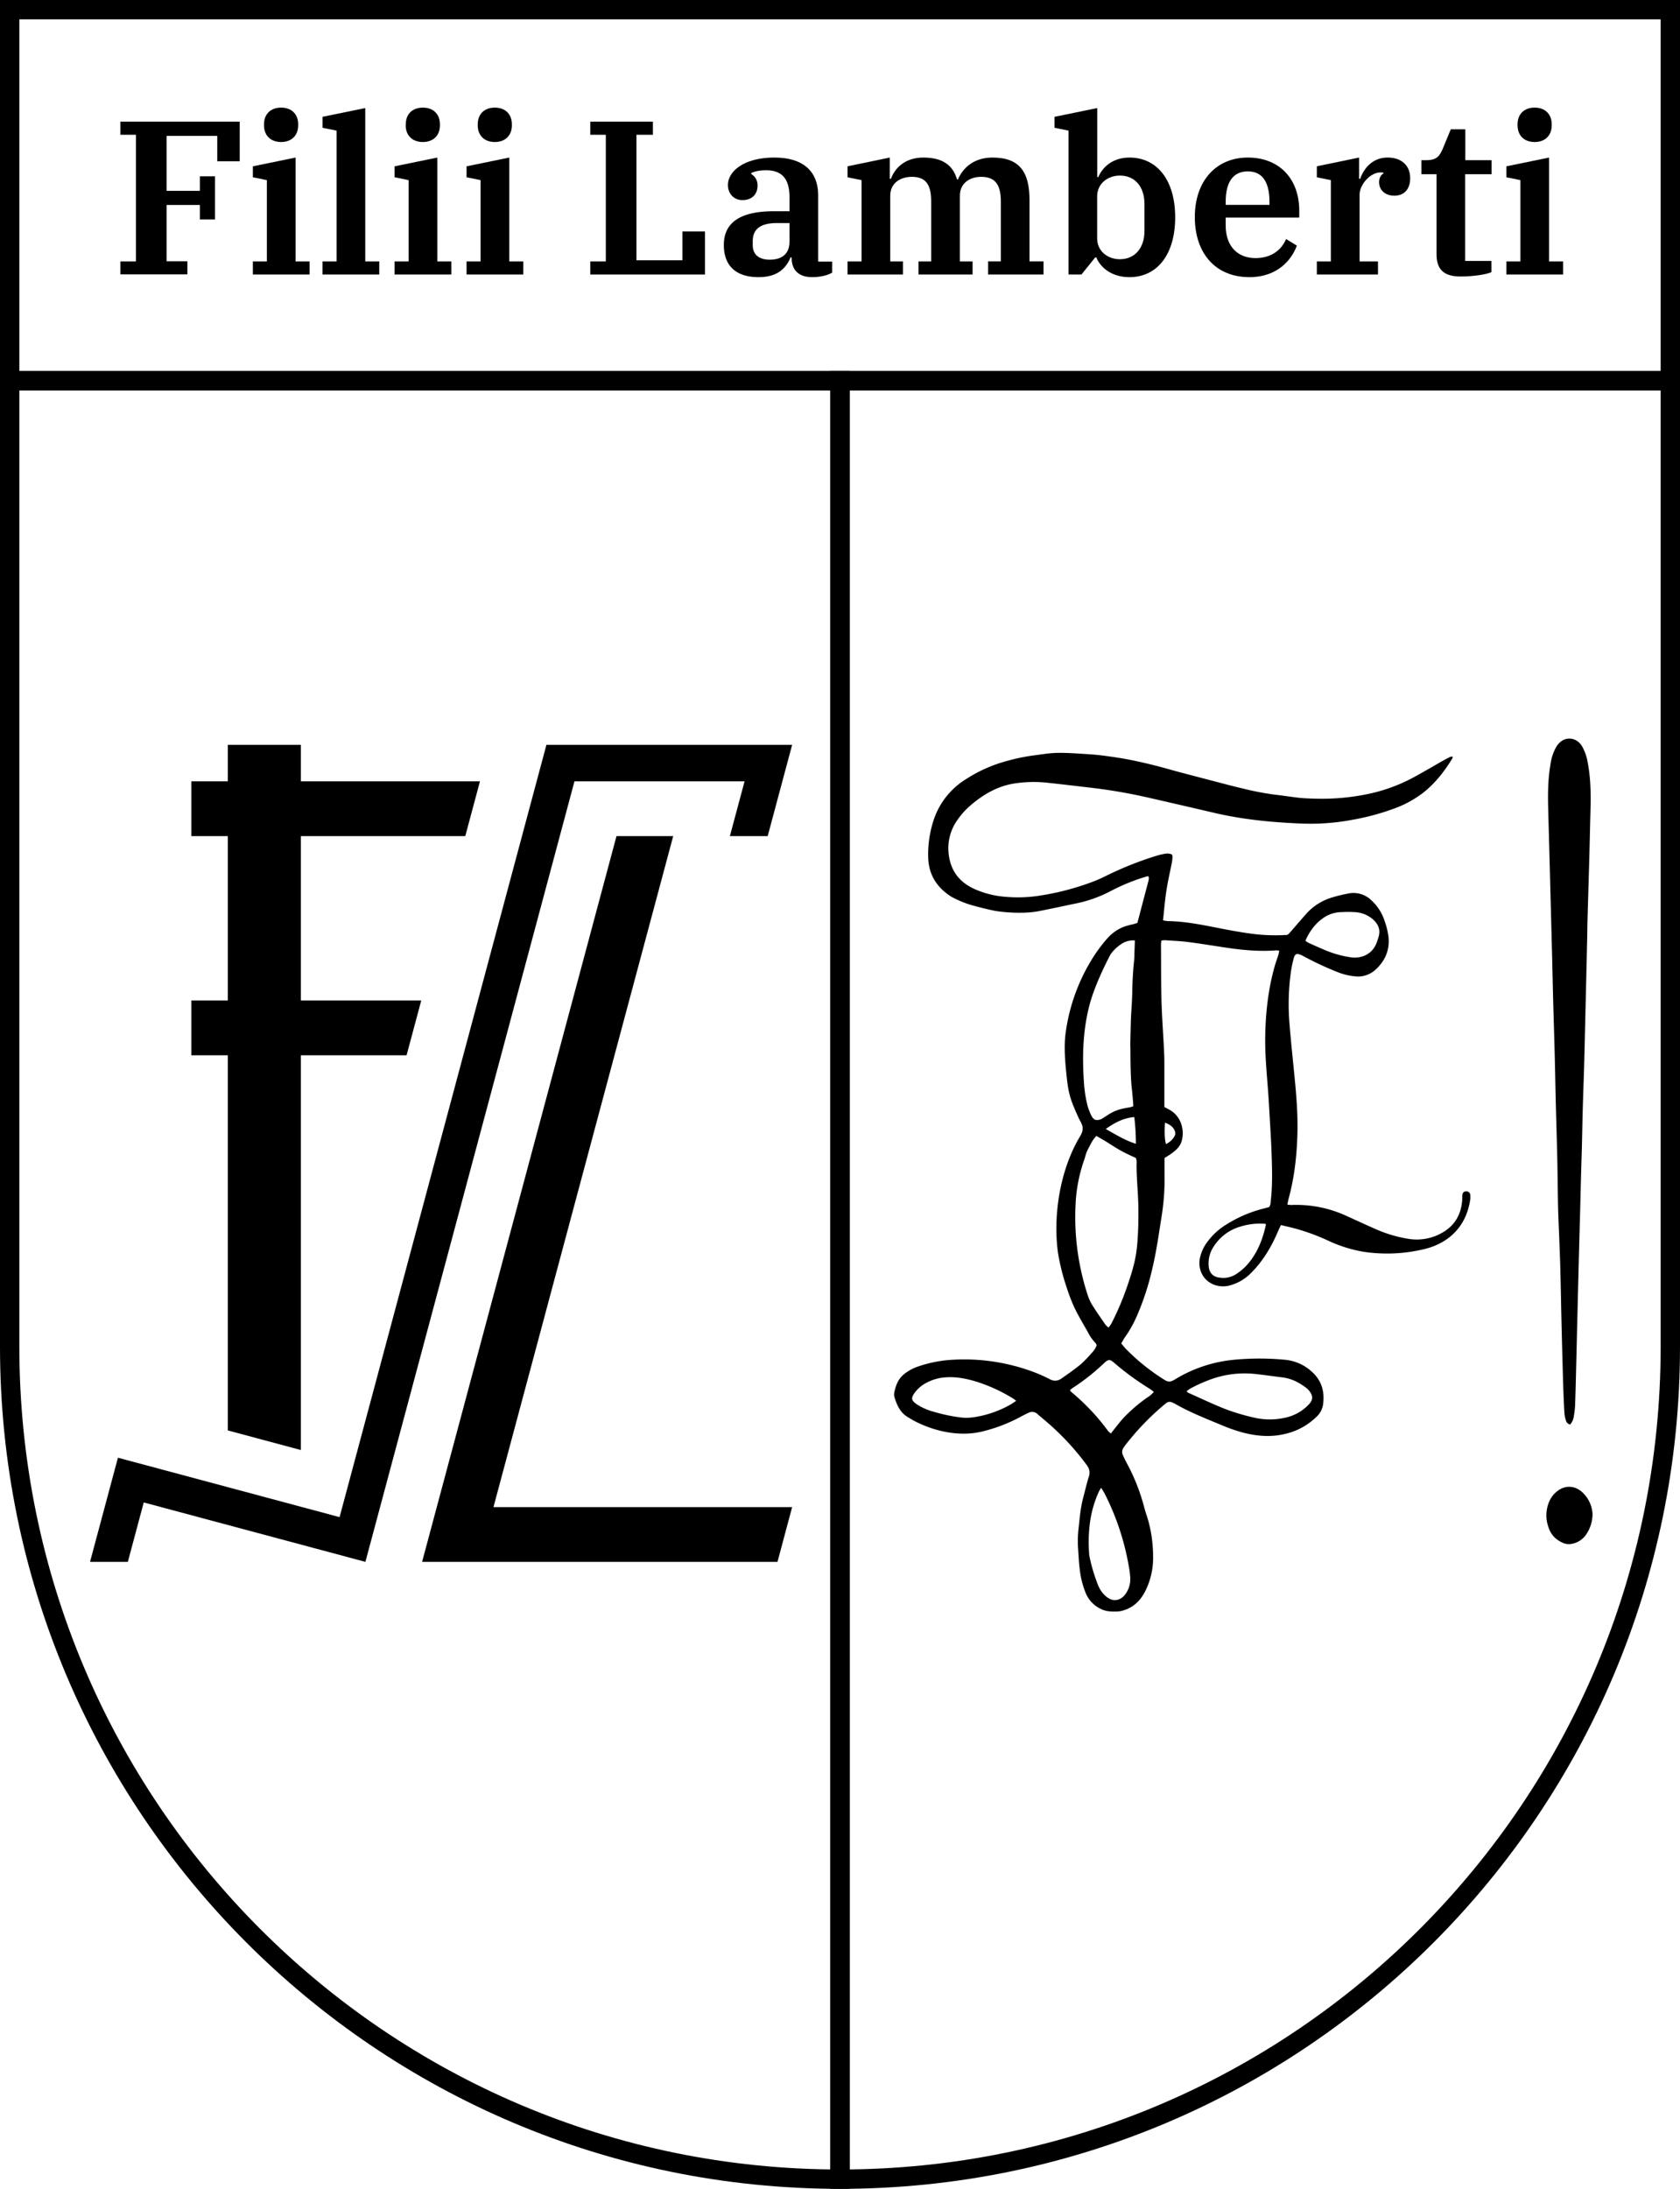 <svg xmlns="http://www.w3.org/2000/svg" viewBox="0 0 1042 1357"><defs><style>.cls-1{fill:none;stroke:#000;stroke-width:12px;}</style></defs><title>Schild - Lijnen</title><g id="Inhoud"><g id="Text_in_path" data-name="Text in path"><path d="M153.93,233.55h9.64V155.06h-9.64v-8.15h74v24.58H214V155.74H182.58v34.08h20.64v-9h9.37v26.75h-9.37v-9H182.58v34.9h12.9v8.15H153.93Z" transform="translate(-79.25 -71.5)"/><path d="M236.09,233.55h8.69V183.17l-8.69-1.77v-6.79l26.48-5.43v64.37h8.69v8.15H236.09ZM243,149.22v-.68c0-6.11,3.94-10.32,10.6-10.32s10.59,4.21,10.59,10.32v.68c0,6.11-3.94,10.32-10.59,10.32S243,155.33,243,149.22Z" transform="translate(-79.25 -71.5)"/><path d="M279.27,233.55H288V152.48l-8.7-1.77v-6.79l26.49-5.43v95.06h8.69v8.15H279.27Z" transform="translate(-79.25 -71.5)"/><path d="M324,233.55h8.69V183.17L324,181.4v-6.79l26.48-5.43v64.37h8.7v8.15H324Zm6.93-84.33v-.68c0-6.11,3.94-10.32,10.59-10.32s10.59,4.21,10.59,10.32v.68c0,6.11-3.93,10.32-10.59,10.32S330.88,155.33,330.88,149.22Z" transform="translate(-79.25 -71.5)"/><path d="M368.63,233.55h8.69V183.17l-8.69-1.77v-6.79l26.48-5.43v64.37h8.7v8.15H368.63Zm6.93-84.33v-.68c0-6.11,3.94-10.32,10.59-10.32s10.59,4.21,10.59,10.32v.68c0,6.11-3.93,10.32-10.59,10.32S375.56,155.33,375.56,149.22Z" transform="translate(-79.25 -71.5)"/><path d="M445.36,233.55H455V155.06h-9.64v-8.15H484.2v8.15H474v77.81h28.52V215h14V241.7H445.36Z" transform="translate(-79.25 -71.5)"/><path d="M528.2,223.37c0-13.72,9.92-20.92,31.1-20.92h9.64V193.9c0-11-4.21-16.84-14.53-16.84-4.07,0-7.19.68-9.23,1.76v.55a8.07,8.07,0,0,1,3.94,7.19c0,5.16-3.26,9-9.37,9-5.16,0-9-3.81-9-9.37,0-8.56,10.05-17,28.79-17,18.07,0,27.16,8.69,27.16,23.49v41h8.7v6.79c-2.72,1.76-7.61,2.85-12.36,2.85-9,0-12.77-5-12.77-11.82v-.4h-.68c-2.58,6-7.33,12.22-19.82,12.22C535.27,243.33,528.2,235.86,528.2,223.37Zm40.74-2.18v-11.4H561.2c-10.72,0-15.07,4.07-15.07,11.27v2.44c0,6.11,4.21,9,10.59,9C563.92,232.46,568.94,229.21,568.94,221.19Z" transform="translate(-79.25 -71.5)"/><path d="M604.93,233.55h8.7V183.17l-8.7-1.77v-6.79l26.21-5.43v13.17h.68c2.58-6.79,8.83-13.17,20.1-13.17,11.82,0,18.34,4.62,20.92,13.58h.54c3-6.93,9.64-13.58,21.46-13.58,16.7,0,22.95,8.83,22.95,26.35v38h8.69v8.15H692.12v-8.15H700V196.34c0-10.59-3.67-15.21-12.23-15.21-6.65,0-13.17,3.67-13.17,11.68v40.74h7.88v8.15H648.93v-8.15h7.88V196.34c0-10.59-3.53-15.21-11.95-15.21-6.93,0-13.44,3.67-13.44,11.68v40.74h7.87v8.15H604.93Z" transform="translate(-79.25 -71.5)"/><path d="M759.21,231.11h-.68L750,241.7h-8V152.48l-8.69-1.77v-6.79l26.48-5.43v42.78h.68c2.72-6.39,9.1-12.09,19.29-12.09,17.38,0,28.38,14.26,28.38,37.07s-11,37.08-28.38,37.08C769,243.33,761.93,237.62,759.21,231.11Zm29.88-16.57V198c0-11.14-6.25-17.65-15.21-17.65-7.61,0-14.13,5-14.13,12.9v26.07c0,7.88,6.52,12.9,14.13,12.9C782.84,232.19,789.09,225.67,789.09,214.54Z" transform="translate(-79.25 -71.5)"/><path d="M820.32,206.12c0-22.54,13.31-36.94,32.87-36.94s31.91,13.17,31.91,33v4.21H839.47v4.89c0,13,7.47,20.23,18.47,20.23,10,0,16.16-5.16,19-11.81l6.66,4.07c-3.26,9.1-12.36,19.56-29.34,19.56C832.68,243.33,820.32,228,820.32,206.12Zm19.15-7.61h27.16v-1.76c0-12.9-4.75-19-13.44-19s-13.72,6-13.72,18.87Z" transform="translate(-79.25 -71.5)"/><path d="M896,233.55h8.69V183.17L896,181.4v-6.79l26.21-5.43v13.17h.68c2.44-6.92,8-13.17,17-13.17,8.56,0,14,4.89,14,12.77,0,6.79-3.67,10.86-9.78,10.86s-9.5-3.8-9.5-8.42c0-2.58,1.35-4.75,2.71-5.3v-.54a8.06,8.06,0,0,0-1.9-.13c-6.25,0-12.9,7.46-12.9,13.85v41.28h11.41v8.15H896Z" transform="translate(-79.25 -71.5)"/><path d="M970.25,229.07V179.5h-9.37v-8.69h3c6.38,0,8.28-2.44,10.32-7.33l4.89-11.82h9v19.15h16.3v8.69H988v53.78h16.3v6.93c-2.85,1.35-10.73,2.71-19.15,2.71C974.6,242.92,970.25,238.44,970.25,229.07Z" transform="translate(-79.25 -71.5)"/><path d="M1013.57,233.55h8.69V183.17l-8.69-1.77v-6.79l26.48-5.43v64.37h8.7v8.15h-35.18Zm6.93-84.33v-.68c0-6.11,3.94-10.32,10.59-10.32s10.59,4.21,10.59,10.32v.68c0,6.11-3.93,10.32-10.59,10.32S1020.5,155.33,1020.5,149.22Z" transform="translate(-79.25 -71.5)"/></g><g id="Logo"><polygon points="141.31 886.82 186.6 898.96 186.6 654.25 252.17 654.25 261.27 620.28 186.6 620.28 186.6 518.37 288.58 518.37 297.69 484.4 186.6 484.4 186.6 461.75 141.31 461.75 141.31 484.4 118.66 484.4 118.66 518.37 141.31 518.37 141.31 620.28 118.66 620.28 118.66 654.25 141.31 654.25 141.31 886.82"/><polygon points="306.07 934.35 417.54 518.37 382.37 518.37 261.8 968.32 482.22 968.32 491.32 934.35 306.07 934.35"/><polygon points="461.81 484.4 452.7 518.37 476.15 518.37 491.32 461.75 338.94 461.75 338.92 461.75 210.62 940.57 73.15 903.73 55.84 968.3 79.29 968.3 89.16 931.47 226.64 968.3 356.3 484.4 461.81 484.4"/></g><g id="Monogram"><path d="M806.18,601.4c.53.6.17,3.65-.19,5.43-1.13,5.59-2.43,11.16-3.29,16.8-.92,6-1.4,12.14-2.1,18.42a20.92,20.92,0,0,0,3,.51c9.95.12,19.67,2,29.38,3.89,8.62,1.7,17.24,3.37,26,4.33a112.46,112.46,0,0,0,17.12.41c1.55-.07,1.64.29,3.53-1.9s6.38-7.37,9.57-11a34.65,34.65,0,0,1,16.36-10.42c3.19-1,6.46-1.72,9.73-2.39a16,16,0,0,1,14.65,4.27,29.88,29.88,0,0,1,8.18,12.93,47.87,47.87,0,0,1,2.29,9.3c1,8.53-2.16,15.62-8.54,21.16a16,16,0,0,1-12.51,3.61A38.13,38.13,0,0,1,908.44,674a199.7,199.7,0,0,1-20.07-9.34,24.64,24.64,0,0,0-2.63-1.29c-2.23-.89-3.34-.39-4,2a66.5,66.5,0,0,0-1.69,7.75A145.19,145.19,0,0,0,879,705.67c.64,8.19,1.48,16.37,2.29,24.55,1.39,14,2.93,28,2.7,42.13s-1.71,28.37-5.46,42.18c-.33,1.19-.52,2.41-.81,3.81,1,.08,1.83.22,2.64.2A74.33,74.33,0,0,1,913.68,825c6,2.68,11.89,5.48,17.89,8.09a82.45,82.45,0,0,0,21.95,6.56A31.68,31.68,0,0,0,973.31,836c8.16-4.45,12.26-11.48,12.86-20.66.07-1.11,0-2.24.14-3.34a2.2,2.2,0,0,1,2.36-1.9,2.37,2.37,0,0,1,2.45,1.86,12.73,12.73,0,0,1,0,3.32c-2.61,17.77-14.58,27.23-28.2,30.55a98,98,0,0,1-37.79,1.75,84.17,84.17,0,0,1-22.25-7,132.87,132.87,0,0,0-20-7.35c-2.94-.79-5.92-1.46-9.12-2.24-.54,1.12-1.05,2.06-1.46,3-4.1,9.88-9.41,19-17,26.6a28.94,28.94,0,0,1-12.34,7.56,16.25,16.25,0,0,1-10.27,0c-7.07-2.5-10.82-9.56-9.11-17.15a25.37,25.37,0,0,1,4.15-9.07,41.3,41.3,0,0,1,12.18-11.3,80.37,80.37,0,0,1,22.55-9.74l3.91-1c1-1.35.94-2.77,1.09-4.13,1-8.9.86-17.82.55-26.74-.12-3.48-.24-7-.43-10.45q-.66-12.32-1.41-24.62c-.78-13.08-2.36-26.1-2.19-39.24.21-15.12,1.81-30,6-44.6.66-2.27,1.5-4.49,2.21-6.75a22.81,22.81,0,0,0,.46-2.49,11.91,11.91,0,0,0-1.86-.17c-10.35.79-20.6-.13-30.83-1.66-8-1.19-16-2.51-24-3.54-4.69-.6-9.44-.77-14.17-1.1a15.2,15.2,0,0,0-2.16.21,18.54,18.54,0,0,0-.29,2.16c.07,11.57,0,23.14.3,34.7.27,10,1,20,1.53,30,.15,2.92.25,5.85.26,8.78,0,7.81,0,15.62,0,23.42v4.16c1.16.61,2.14,1.12,3.11,1.65,7.86,4.26,9.53,13.58,7.48,19.9-1.08,3.3-3.7,5.51-6.47,7.46-1.24.88-2.55,1.65-4,2.58,0,3.5-.05,7,0,10.45a146.1,146.1,0,0,1-1.84,25.82c-1.75,11-3.26,22.05-5.89,32.9a162.8,162.8,0,0,1-9.35,28.56,73.61,73.61,0,0,1-7.3,13.13c-.89,1.22-1.58,2.58-2.48,4.09,1,1.15,1.78,2.26,2.73,3.24a129.13,129.13,0,0,0,23,18.67,22.12,22.12,0,0,0,2.16,1.26,4.28,4.28,0,0,0,3.65.08,21.26,21.26,0,0,0,2.56-1.41,85.67,85.67,0,0,1,37.09-11.82,166.73,166.73,0,0,1,30.47.13,28.42,28.42,0,0,1,16.5,7.35c6.19,5.47,8.11,12.47,7,20.43a12.7,12.7,0,0,1-3.78,7.29,40.68,40.68,0,0,1-20.28,11c-9.07,2.11-18,1.17-26.85-1.28A104.57,104.57,0,0,1,836.85,955c-9.76-4.08-19.64-7.91-28.84-13.22-.48-.28-1-.47-1.51-.72a3.55,3.55,0,0,0-4.25.58c-.53.46-1.09.87-1.62,1.32a162.24,162.24,0,0,0-23.12,24.11c-.51.66-1,1.35-1.44,2.05a4.39,4.39,0,0,0-.41,4.38c.75,1.76,1.6,3.48,2.5,5.16a121.29,121.29,0,0,1,10.61,26.7c.58,2.21,1.24,4.4,2,6.57a82.83,82.83,0,0,1,3.66,24.3,45.41,45.41,0,0,1-5.09,22.18c-2.84,5.44-6.92,9.4-12.81,11.32a14.83,14.83,0,0,1-4,.83c-3.61.13-7.16.14-10.59-1.62a18.77,18.77,0,0,1-9.11-9.38,54.79,54.79,0,0,1-3.91-15.34c-.57-4.55-.73-9.16-1.07-13.75a68.83,68.83,0,0,1,.46-12.09c.62-6.1,1.16-12.2,2.73-18.16,1.18-4.44,2.19-8.94,3.58-13.31.9-2.87.26-5-1.48-7.35a162.84,162.84,0,0,0-23.16-25.21c-2.41-2.11-4.9-4.14-7.32-6.24a4.71,4.71,0,0,0-5.43-.74c-1.77.82-3.52,1.69-5.22,2.63a99.56,99.56,0,0,1-22.55,8.73c-8.82,2.31-17.69,1.94-26.5-.09a71.57,71.57,0,0,1-17.15-6.5c-1.11-.58-2.14-1.3-3.23-1.92-4.86-2.76-7-7.39-8.51-12.43a6.29,6.29,0,0,1-.17-2.89c.88-4.29,2.32-8.32,5.84-11.27a28.44,28.44,0,0,1,9.1-5,78.64,78.64,0,0,1,22.08-4.17,122.75,122.75,0,0,1,49.6,7.7,91.32,91.32,0,0,1,9.91,4.43,6.9,6.9,0,0,0,3.53.88,6.82,6.82,0,0,0,3.48-1.23c9.41-6.5,12.21-9,12.21-9a77.15,77.15,0,0,0,6.61-6.81,13.81,13.81,0,0,0,3.21-4.93,5.82,5.82,0,0,0-.8-1.43,27.83,27.83,0,0,1-4.76-6.83c-2.88-5.09-5.91-10.11-8.43-15.38a119.14,119.14,0,0,1-5-13.27,132.49,132.49,0,0,1-4.79-19c-.44-2.47-.69-5-.89-7.47-1.72-22,3-47.35,14.46-66.33,3.23-5.37.44-8-1-11.21-4.41-9.82-6.14-13.79-7.3-24.53-1-9.38-2-19.05-.74-28.34a116.86,116.86,0,0,1,16.39-45.69,94.58,94.58,0,0,1,9.45-12.76,26.94,26.94,0,0,1,9.73-7,47.06,47.06,0,0,1,6.41-1.8c.79-.22,1.57-.49,2.49-.77q3.36-12.74,6.7-25.42a7.52,7.52,0,0,0,.37-3.09c-.2-.75-1.44-.28-2.06-.08a124.67,124.67,0,0,0-20.86,8.46,80.66,80.66,0,0,1-22.27,8.06c-7.77,1.59-15.52,3.32-23.3,4.81-9.26,1.78-22.36.68-27.73-.41s-12.32-2.95-15-3.77a68,68,0,0,1-11.13-4.75c-9.08-5.71-14.26-13.75-14.47-24.78a67.86,67.86,0,0,1,3.2-22.19,46.92,46.92,0,0,1,20.42-26.08,88.4,88.4,0,0,1,23.48-10.69,124.85,124.85,0,0,1,17.52-3.82c6.08-.79,7.7-1.1,11.57-1.47a71.34,71.34,0,0,1,7.52-.2c3.65,0,12.24.57,18.34,1,4.85.37,9.68,1.09,14.5,1.8,8.12,1.21,16.13,3,24.09,5,5.39,1.36,10.73,2.93,16.11,4.36q10.48,2.77,21,5.5c5.78,1.5,11.55,3.08,17.38,4.41A175,175,0,0,0,870,564.17c5,.54,9.91,1.37,14.88,1.91,3,.34,6.11.44,9.17.54a141.34,141.34,0,0,0,35.28-3.21,104.56,104.56,0,0,0,26.91-10.1c5.75-3.11,11.39-6.45,17.08-9.68,1.7-1,3.41-1.89,5.16-2.76.43-.21,1.6-.5,1.73-.17s-.19,1-.38,1.34c-4.9,8-10.67,15.32-18.15,21.14a67,67,0,0,1-16.78,9.25,149.57,149.57,0,0,1-27.38,7.41,139.08,139.08,0,0,1-30.81,2.24c-18.25-.72-36.41-2.45-54.25-6.62q-20.66-4.82-41.33-9.54a332.64,332.64,0,0,0-36-6.14c-8.45-1-16.89-2-25.34-2.91a78.13,78.13,0,0,0-22.49.54c-10.17,1.89-18.72,7-26.39,13.67a46.75,46.75,0,0,0-8,9,30.18,30.18,0,0,0-5.33,20.19c1,10.54,6.32,17.92,15.87,22.3a57.61,57.61,0,0,0,19.35,4.91,86.9,86.9,0,0,0,19.6-.46,163.39,163.39,0,0,0,33.16-8.33,87.49,87.49,0,0,0,8.81-3.74,210.57,210.57,0,0,1,33-13.15,43,43,0,0,1,4.89-1.06C803.56,600.54,805.66,600.8,806.18,601.4ZM764.91,779s-5.68-3.32-5.72-3.28c-.87,1.11-1.58,1.91-2.15,2.8-.75,1.17-1.4,2.4-2,3.63a32.52,32.52,0,0,0-1.84,3.69c-.64,1.69-1,3.46-1.64,5.16a96.16,96.16,0,0,0-5.21,27.41A155.35,155.35,0,0,0,754,874.76a28,28,0,0,0,2.82,6c2.58,4.13,5.4,8.12,8.17,12.12a11.41,11.41,0,0,0,1.84,1.67A26.92,26.92,0,0,0,768.6,892a174.08,174.08,0,0,0,10.63-25.54c3-9,4.76-15.43,5.46-24.61s.66-15.12.63-20.69c-.07-9.33-1.1-17.88-1.13-27.21,0-1.51.29-3.07-.5-4.6C775.37,785.64,773.1,784.25,764.91,779Zm18.21-124.47a13.47,13.47,0,0,0-9,2.65,25.17,25.17,0,0,0-5.82,5.63c-.83,1.26-9.42,17.74-12.95,30.49-4.36,15.77-4.92,31.86-3.87,48.06a79.12,79.12,0,0,0,2.46,16.24c2.78,8.07,3.91,9.1,8.15,7.82.74-.39,2.95-1.8,3.64-2.26,4.92-3.33,8.4-4.19,14.25-5.15a16.59,16.59,0,0,0,2.21-.71c-.1-1.43-.17-2.8-.29-4.17-.21-2.35-.42-4.71-.69-7.06-1-8.85-.75-24.92-.87-25.6s.24-13,.24-13.7c.24-9,.81-11.79,1-23.06.1-4.84.55-11.34.82-14.05a59.92,59.92,0,0,0,.46-7C782.91,660.55,783.11,656.77,783.12,654.52Zm32.09,279.53a6.25,6.25,0,0,0,1.12.94c7.75,3.45,15.42,7.13,23.31,10.22a135.6,135.6,0,0,0,16.79,5,43.26,43.26,0,0,0,19.08.38,28.21,28.21,0,0,0,15.54-8.41c2.71-2.93,2.72-5.2.2-8.45a9.49,9.49,0,0,0-1.71-1.7c-4.4-3.41-9.22-5.91-14.85-6.6s-11-1.47-16.58-2.09a62.46,62.46,0,0,0-14.59.1c-9.28,1.12-17.76,4.56-25.93,8.86A22.16,22.16,0,0,0,815.21,934.05Zm-52.94,59.82a22.42,22.42,0,0,0-1.21,1.89c-5.95,12.56-7.22,25.87-6.26,39.52a4.11,4.11,0,0,0,.08.6,102.83,102.83,0,0,0,5.54,18.58,17.49,17.49,0,0,0,4.81,6.73c4,3.48,8.75,3,12-1.32a15.93,15.93,0,0,0,3-11,64,64,0,0,0-.9-6.61,159.25,159.25,0,0,0-15-44.93C763.74,996.32,763.14,995.39,762.27,993.87Zm32.64-59.49c-1.21-.88-2.07-1.58-3-2.16A171.16,171.16,0,0,1,771,917c-3.64-3.15-4.09-3.09-7.63.21a131.19,131.19,0,0,1-19,14.9,15,15,0,0,0-1.53,1.29,8.1,8.1,0,0,0,.92,1.12,133.93,133.93,0,0,1,22.84,24.25,10.09,10.09,0,0,0,1.66,1.44c.9-1.15,1.64-2.14,2.42-3.09,1.75-2.16,3.44-4.38,5.3-6.44a96.78,96.78,0,0,1,14.85-12.78A15.37,15.37,0,0,0,794.91,934.38ZM709.5,940a16.32,16.32,0,0,0-1.49-1.22,101.29,101.29,0,0,0-22.65-10.55c-6.4-2-12.93-3.32-19.72-2.82a29.14,29.14,0,0,0-11.56,3.25,21.21,21.21,0,0,0-7.34,6.09c-2.61,3.5-2.36,5,1.28,7.47a36.87,36.87,0,0,0,9.49,4.27,106.86,106.86,0,0,0,16.69,3.66,29.73,29.73,0,0,0,8.32.08,65.54,65.54,0,0,0,23.2-7.8C706.91,941.76,708,940.94,709.5,940ZM889.09,654.9a15.55,15.55,0,0,0,1.95,1.22c3.42,1.54,6.86,3.06,10.31,4.53A66.52,66.52,0,0,0,917,665c5.33.87,12.65-1,15.78-8.25a40.46,40.46,0,0,0,1.6-4.73c1.27-4.46-.57-7.93-3.8-10.75a18.77,18.77,0,0,0-11.09-4.29,68.42,68.42,0,0,0-8.35,0,19.89,19.89,0,0,0-9.92,2.85c-5.63,3.47-9.43,8.52-12.13,14.47C889,654.38,889.09,654.54,889.09,654.9ZM864.26,830.23A41.18,41.18,0,0,0,848.41,832a29.07,29.07,0,0,0-16.36,12.28,18.84,18.84,0,0,0-3.12,12.32c.36,4.16,2.82,6.62,6.91,7a14.61,14.61,0,0,0,10-2.12,35.16,35.16,0,0,0,6.15-5c6.77-7.22,10.32-16.06,12.4-25.59C864.43,830.87,864.36,830.73,864.26,830.23Zm-80.49-49.61a131.61,131.61,0,0,0-1-16.58c-6.66.56-12,3.39-17.68,7.4C771.33,774.92,776.88,778.44,783.77,780.62Zm18.05-13.09c-.4,6-.19,10.59.61,13.24a11.56,11.56,0,0,0,5.37-5,3.69,3.69,0,0,0,.05-3.24C807.09,770.39,805,768.63,801.82,767.53Z" transform="translate(-79.25 -71.5)"/><path d="M1053.08,954.67a3.53,3.53,0,0,1-2.59-2.53,20.8,20.8,0,0,1-.92-4.46q-.51-8.92-.79-17.87-.6-20.4-1.08-40.8c-.27-11.24-.42-22.48-.76-33.72-.3-10.12-.78-20.23-1.16-30.35-.14-3.75-.21-7.5-.28-11.24-.13-8.19-.19-16.38-.38-24.57-.27-11.66-.65-23.31-.94-35-.25-10.27-.42-20.54-.69-30.8s-.61-20.53-.89-30.8c-.26-9.71-.45-19.42-.7-29.13-.29-11.66-.62-23.31-.92-35l-.69-26.22c-.27-10.27-.57-20.54-.83-30.8-.22-9.18,0-18.32,1.69-27.38a28.73,28.73,0,0,1,3.31-9.37c4.39-7.47,13-6.62,16.54.43a31.28,31.28,0,0,1,2.67,7.39,100.2,100.2,0,0,1,1.71,11.93c.77,9.14.37,18.3.14,27.45-.18,7.49-.33,15-.54,22.48-.34,12.2-.73,24.41-1.07,36.61-.12,4.58-.16,9.16-.26,13.74q-.45,19.77-.93,39.55c-.3,12.48-.58,25-.91,37.46-.25,8.87-.6,17.75-.85,26.62-.23,8.33-.37,16.65-.58,25-.15,5.68-.36,11.37-.51,17-.2,7.36-.36,14.71-.55,22.07-.22,8-.46,16.09-.67,24.14q-.51,19.77-1,39.54c-.29,11.66-.55,23.31-.85,35-.18,7.36-.35,14.71-.63,22.06a54.31,54.31,0,0,1-.81,6.6A9.17,9.17,0,0,1,1053.08,954.67Z" transform="translate(-79.25 -71.5)"/><path d="M1067,1010.26a22.76,22.76,0,0,1-3.91,12.51,13.57,13.57,0,0,1-9.19,5.88c-3.06.58-5.72-.59-8.2-2.21a15,15,0,0,1-5.93-7.81,21.74,21.74,0,0,1,.53-16.59,15.81,15.81,0,0,1,4.54-5.85c5.15-4.23,11.61-3.88,16.45,1.07A19.72,19.72,0,0,1,1067,1010.26Z" transform="translate(-79.25 -71.5)"/></g></g><g id="Lijnwerk"><path class="cls-1" d="M600.25,307.5v1115c284.43,0,515-231.09,515-516.16V307.5Z" transform="translate(-79.25 -71.5)"/><path class="cls-1" d="M600.25,307.5v1115c-284.43,0-515-231.09-515-516.16V307.5Z" transform="translate(-79.25 -71.5)"/><rect class="cls-1" x="6" y="6" width="1030" height="230"/></g></svg>